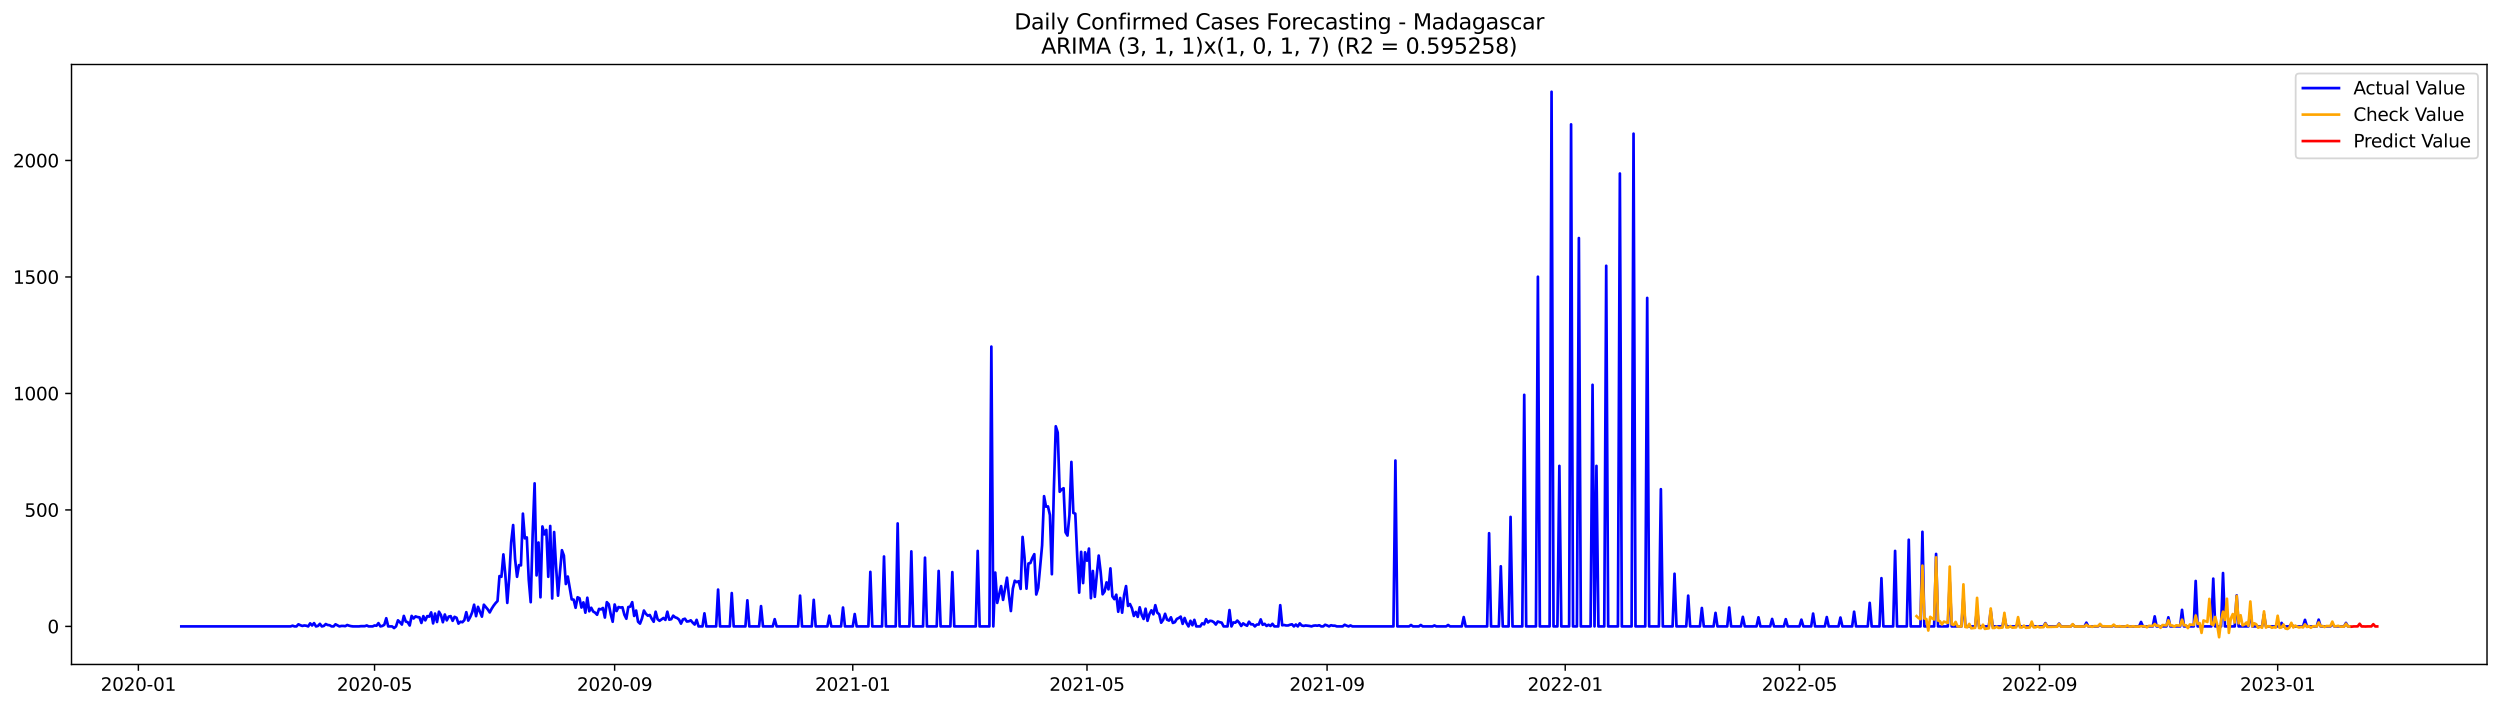 <?xml version="1.0" encoding="utf-8" standalone="no"?>
<!DOCTYPE svg PUBLIC "-//W3C//DTD SVG 1.1//EN"
  "http://www.w3.org/Graphics/SVG/1.1/DTD/svg11.dtd">
<svg xmlns:xlink="http://www.w3.org/1999/xlink" width="1386.05pt" height="392.274pt" viewBox="0 0 1386.05 392.274" xmlns="http://www.w3.org/2000/svg" version="1.1">
 <defs>
  <style type="text/css">*{stroke-linejoin: round; stroke-linecap: butt}</style>
 </defs>
 <g id="figure_1">
  <g id="patch_1">
   <path d="M 0 392.274 
L 1386.05 392.274 
L 1386.05 0 
L 0 0 
z
" style="fill: #ffffff"/>
  </g>
  <g id="axes_1">
   <g id="patch_2">
    <path d="M 39.65 368.396 
L 1378.85 368.396 
L 1378.85 35.755 
L 39.65 35.755 
z
" style="fill: #ffffff"/>
   </g>
   <g id="matplotlib.axis_1">
    <g id="xtick_1">
     <g id="line2d_1">
      <defs>
       <path id="maa9f85a91b" d="M 0 0 
L 0 3.5 
" style="stroke: #000000; stroke-width: 0.8"/>
      </defs>
      <g>
       <use xlink:href="#maa9f85a91b" x="76.715" y="368.396" style="stroke: #000000; stroke-width: 0.8"/>
      </g>
     </g>
     <g id="text_1">
      <!-- 2020-01 -->
      <g transform="translate(55.823 382.994)scale(0.1 -0.1)">
       <defs>
        <path id="DejaVuSans-32" d="M 1228 531 
L 3431 531 
L 3431 0 
L 469 0 
L 469 531 
Q 828 903 1448 1529 
Q 2069 2156 2228 2338 
Q 2531 2678 2651 2914 
Q 2772 3150 2772 3378 
Q 2772 3750 2511 3984 
Q 2250 4219 1831 4219 
Q 1534 4219 1204 4116 
Q 875 4013 500 3803 
L 500 4441 
Q 881 4594 1212 4672 
Q 1544 4750 1819 4750 
Q 2544 4750 2975 4387 
Q 3406 4025 3406 3419 
Q 3406 3131 3298 2873 
Q 3191 2616 2906 2266 
Q 2828 2175 2409 1742 
Q 1991 1309 1228 531 
z
" transform="scale(0.016)"/>
        <path id="DejaVuSans-30" d="M 2034 4250 
Q 1547 4250 1301 3770 
Q 1056 3291 1056 2328 
Q 1056 1369 1301 889 
Q 1547 409 2034 409 
Q 2525 409 2770 889 
Q 3016 1369 3016 2328 
Q 3016 3291 2770 3770 
Q 2525 4250 2034 4250 
z
M 2034 4750 
Q 2819 4750 3233 4129 
Q 3647 3509 3647 2328 
Q 3647 1150 3233 529 
Q 2819 -91 2034 -91 
Q 1250 -91 836 529 
Q 422 1150 422 2328 
Q 422 3509 836 4129 
Q 1250 4750 2034 4750 
z
" transform="scale(0.016)"/>
        <path id="DejaVuSans-2d" d="M 313 2009 
L 1997 2009 
L 1997 1497 
L 313 1497 
L 313 2009 
z
" transform="scale(0.016)"/>
        <path id="DejaVuSans-31" d="M 794 531 
L 1825 531 
L 1825 4091 
L 703 3866 
L 703 4441 
L 1819 4666 
L 2450 4666 
L 2450 531 
L 3481 531 
L 3481 0 
L 794 0 
L 794 531 
z
" transform="scale(0.016)"/>
       </defs>
       <use xlink:href="#DejaVuSans-32"/>
       <use xlink:href="#DejaVuSans-30" x="63.623"/>
       <use xlink:href="#DejaVuSans-32" x="127.246"/>
       <use xlink:href="#DejaVuSans-30" x="190.869"/>
       <use xlink:href="#DejaVuSans-2d" x="254.492"/>
       <use xlink:href="#DejaVuSans-30" x="290.576"/>
       <use xlink:href="#DejaVuSans-31" x="354.199"/>
      </g>
     </g>
    </g>
    <g id="xtick_2">
     <g id="line2d_2">
      <g>
       <use xlink:href="#maa9f85a91b" x="207.659" y="368.396" style="stroke: #000000; stroke-width: 0.8"/>
      </g>
     </g>
     <g id="text_2">
      <!-- 2020-05 -->
      <g transform="translate(186.767 382.994)scale(0.1 -0.1)">
       <defs>
        <path id="DejaVuSans-35" d="M 691 4666 
L 3169 4666 
L 3169 4134 
L 1269 4134 
L 1269 2991 
Q 1406 3038 1543 3061 
Q 1681 3084 1819 3084 
Q 2600 3084 3056 2656 
Q 3513 2228 3513 1497 
Q 3513 744 3044 326 
Q 2575 -91 1722 -91 
Q 1428 -91 1123 -41 
Q 819 9 494 109 
L 494 744 
Q 775 591 1075 516 
Q 1375 441 1709 441 
Q 2250 441 2565 725 
Q 2881 1009 2881 1497 
Q 2881 1984 2565 2268 
Q 2250 2553 1709 2553 
Q 1456 2553 1204 2497 
Q 953 2441 691 2322 
L 691 4666 
z
" transform="scale(0.016)"/>
       </defs>
       <use xlink:href="#DejaVuSans-32"/>
       <use xlink:href="#DejaVuSans-30" x="63.623"/>
       <use xlink:href="#DejaVuSans-32" x="127.246"/>
       <use xlink:href="#DejaVuSans-30" x="190.869"/>
       <use xlink:href="#DejaVuSans-2d" x="254.492"/>
       <use xlink:href="#DejaVuSans-30" x="290.576"/>
       <use xlink:href="#DejaVuSans-35" x="354.199"/>
      </g>
     </g>
    </g>
    <g id="xtick_3">
     <g id="line2d_3">
      <g>
       <use xlink:href="#maa9f85a91b" x="340.767" y="368.396" style="stroke: #000000; stroke-width: 0.8"/>
      </g>
     </g>
     <g id="text_3">
      <!-- 2020-09 -->
      <g transform="translate(319.876 382.994)scale(0.1 -0.1)">
       <defs>
        <path id="DejaVuSans-39" d="M 703 97 
L 703 672 
Q 941 559 1184 500 
Q 1428 441 1663 441 
Q 2288 441 2617 861 
Q 2947 1281 2994 2138 
Q 2813 1869 2534 1725 
Q 2256 1581 1919 1581 
Q 1219 1581 811 2004 
Q 403 2428 403 3163 
Q 403 3881 828 4315 
Q 1253 4750 1959 4750 
Q 2769 4750 3195 4129 
Q 3622 3509 3622 2328 
Q 3622 1225 3098 567 
Q 2575 -91 1691 -91 
Q 1453 -91 1209 -44 
Q 966 3 703 97 
z
M 1959 2075 
Q 2384 2075 2632 2365 
Q 2881 2656 2881 3163 
Q 2881 3666 2632 3958 
Q 2384 4250 1959 4250 
Q 1534 4250 1286 3958 
Q 1038 3666 1038 3163 
Q 1038 2656 1286 2365 
Q 1534 2075 1959 2075 
z
" transform="scale(0.016)"/>
       </defs>
       <use xlink:href="#DejaVuSans-32"/>
       <use xlink:href="#DejaVuSans-30" x="63.623"/>
       <use xlink:href="#DejaVuSans-32" x="127.246"/>
       <use xlink:href="#DejaVuSans-30" x="190.869"/>
       <use xlink:href="#DejaVuSans-2d" x="254.492"/>
       <use xlink:href="#DejaVuSans-30" x="290.576"/>
       <use xlink:href="#DejaVuSans-39" x="354.199"/>
      </g>
     </g>
    </g>
    <g id="xtick_4">
     <g id="line2d_4">
      <g>
       <use xlink:href="#maa9f85a91b" x="472.793" y="368.396" style="stroke: #000000; stroke-width: 0.8"/>
      </g>
     </g>
     <g id="text_4">
      <!-- 2021-01 -->
      <g transform="translate(451.902 382.994)scale(0.1 -0.1)">
       <use xlink:href="#DejaVuSans-32"/>
       <use xlink:href="#DejaVuSans-30" x="63.623"/>
       <use xlink:href="#DejaVuSans-32" x="127.246"/>
       <use xlink:href="#DejaVuSans-31" x="190.869"/>
       <use xlink:href="#DejaVuSans-2d" x="254.492"/>
       <use xlink:href="#DejaVuSans-30" x="290.576"/>
       <use xlink:href="#DejaVuSans-31" x="354.199"/>
      </g>
     </g>
    </g>
    <g id="xtick_5">
     <g id="line2d_5">
      <g>
       <use xlink:href="#maa9f85a91b" x="602.655" y="368.396" style="stroke: #000000; stroke-width: 0.8"/>
      </g>
     </g>
     <g id="text_5">
      <!-- 2021-05 -->
      <g transform="translate(581.764 382.994)scale(0.1 -0.1)">
       <use xlink:href="#DejaVuSans-32"/>
       <use xlink:href="#DejaVuSans-30" x="63.623"/>
       <use xlink:href="#DejaVuSans-32" x="127.246"/>
       <use xlink:href="#DejaVuSans-31" x="190.869"/>
       <use xlink:href="#DejaVuSans-2d" x="254.492"/>
       <use xlink:href="#DejaVuSans-30" x="290.576"/>
       <use xlink:href="#DejaVuSans-35" x="354.199"/>
      </g>
     </g>
    </g>
    <g id="xtick_6">
     <g id="line2d_6">
      <g>
       <use xlink:href="#maa9f85a91b" x="735.763" y="368.396" style="stroke: #000000; stroke-width: 0.8"/>
      </g>
     </g>
     <g id="text_6">
      <!-- 2021-09 -->
      <g transform="translate(714.872 382.994)scale(0.1 -0.1)">
       <use xlink:href="#DejaVuSans-32"/>
       <use xlink:href="#DejaVuSans-30" x="63.623"/>
       <use xlink:href="#DejaVuSans-32" x="127.246"/>
       <use xlink:href="#DejaVuSans-31" x="190.869"/>
       <use xlink:href="#DejaVuSans-2d" x="254.492"/>
       <use xlink:href="#DejaVuSans-30" x="290.576"/>
       <use xlink:href="#DejaVuSans-39" x="354.199"/>
      </g>
     </g>
    </g>
    <g id="xtick_7">
     <g id="line2d_7">
      <g>
       <use xlink:href="#maa9f85a91b" x="867.79" y="368.396" style="stroke: #000000; stroke-width: 0.8"/>
      </g>
     </g>
     <g id="text_7">
      <!-- 2022-01 -->
      <g transform="translate(846.898 382.994)scale(0.1 -0.1)">
       <use xlink:href="#DejaVuSans-32"/>
       <use xlink:href="#DejaVuSans-30" x="63.623"/>
       <use xlink:href="#DejaVuSans-32" x="127.246"/>
       <use xlink:href="#DejaVuSans-32" x="190.869"/>
       <use xlink:href="#DejaVuSans-2d" x="254.492"/>
       <use xlink:href="#DejaVuSans-30" x="290.576"/>
       <use xlink:href="#DejaVuSans-31" x="354.199"/>
      </g>
     </g>
    </g>
    <g id="xtick_8">
     <g id="line2d_8">
      <g>
       <use xlink:href="#maa9f85a91b" x="997.651" y="368.396" style="stroke: #000000; stroke-width: 0.8"/>
      </g>
     </g>
     <g id="text_8">
      <!-- 2022-05 -->
      <g transform="translate(976.76 382.994)scale(0.1 -0.1)">
       <use xlink:href="#DejaVuSans-32"/>
       <use xlink:href="#DejaVuSans-30" x="63.623"/>
       <use xlink:href="#DejaVuSans-32" x="127.246"/>
       <use xlink:href="#DejaVuSans-32" x="190.869"/>
       <use xlink:href="#DejaVuSans-2d" x="254.492"/>
       <use xlink:href="#DejaVuSans-30" x="290.576"/>
       <use xlink:href="#DejaVuSans-35" x="354.199"/>
      </g>
     </g>
    </g>
    <g id="xtick_9">
     <g id="line2d_9">
      <g>
       <use xlink:href="#maa9f85a91b" x="1130.76" y="368.396" style="stroke: #000000; stroke-width: 0.8"/>
      </g>
     </g>
     <g id="text_9">
      <!-- 2022-09 -->
      <g transform="translate(1109.868 382.994)scale(0.1 -0.1)">
       <use xlink:href="#DejaVuSans-32"/>
       <use xlink:href="#DejaVuSans-30" x="63.623"/>
       <use xlink:href="#DejaVuSans-32" x="127.246"/>
       <use xlink:href="#DejaVuSans-32" x="190.869"/>
       <use xlink:href="#DejaVuSans-2d" x="254.492"/>
       <use xlink:href="#DejaVuSans-30" x="290.576"/>
       <use xlink:href="#DejaVuSans-39" x="354.199"/>
      </g>
     </g>
    </g>
    <g id="xtick_10">
     <g id="line2d_10">
      <g>
       <use xlink:href="#maa9f85a91b" x="1262.786" y="368.396" style="stroke: #000000; stroke-width: 0.8"/>
      </g>
     </g>
     <g id="text_10">
      <!-- 2023-01 -->
      <g transform="translate(1241.895 382.994)scale(0.1 -0.1)">
       <defs>
        <path id="DejaVuSans-33" d="M 2597 2516 
Q 3050 2419 3304 2112 
Q 3559 1806 3559 1356 
Q 3559 666 3084 287 
Q 2609 -91 1734 -91 
Q 1441 -91 1130 -33 
Q 819 25 488 141 
L 488 750 
Q 750 597 1062 519 
Q 1375 441 1716 441 
Q 2309 441 2620 675 
Q 2931 909 2931 1356 
Q 2931 1769 2642 2001 
Q 2353 2234 1838 2234 
L 1294 2234 
L 1294 2753 
L 1863 2753 
Q 2328 2753 2575 2939 
Q 2822 3125 2822 3475 
Q 2822 3834 2567 4026 
Q 2313 4219 1838 4219 
Q 1578 4219 1281 4162 
Q 984 4106 628 3988 
L 628 4550 
Q 988 4650 1302 4700 
Q 1616 4750 1894 4750 
Q 2613 4750 3031 4423 
Q 3450 4097 3450 3541 
Q 3450 3153 3228 2886 
Q 3006 2619 2597 2516 
z
" transform="scale(0.016)"/>
       </defs>
       <use xlink:href="#DejaVuSans-32"/>
       <use xlink:href="#DejaVuSans-30" x="63.623"/>
       <use xlink:href="#DejaVuSans-32" x="127.246"/>
       <use xlink:href="#DejaVuSans-33" x="190.869"/>
       <use xlink:href="#DejaVuSans-2d" x="254.492"/>
       <use xlink:href="#DejaVuSans-30" x="290.576"/>
       <use xlink:href="#DejaVuSans-31" x="354.199"/>
      </g>
     </g>
    </g>
   </g>
   <g id="matplotlib.axis_2">
    <g id="ytick_1">
     <g id="line2d_11">
      <defs>
       <path id="m3b230feb0d" d="M 0 0 
L -3.5 0 
" style="stroke: #000000; stroke-width: 0.8"/>
      </defs>
      <g>
       <use xlink:href="#m3b230feb0d" x="39.65" y="347.29" style="stroke: #000000; stroke-width: 0.8"/>
      </g>
     </g>
     <g id="text_11">
      <!-- 0 -->
      <g transform="translate(26.288 351.09)scale(0.1 -0.1)">
       <use xlink:href="#DejaVuSans-30"/>
      </g>
     </g>
    </g>
    <g id="ytick_2">
     <g id="line2d_12">
      <g>
       <use xlink:href="#m3b230feb0d" x="39.65" y="282.712" style="stroke: #000000; stroke-width: 0.8"/>
      </g>
     </g>
     <g id="text_12">
      <!-- 500 -->
      <g transform="translate(13.562 286.511)scale(0.1 -0.1)">
       <use xlink:href="#DejaVuSans-35"/>
       <use xlink:href="#DejaVuSans-30" x="63.623"/>
       <use xlink:href="#DejaVuSans-30" x="127.246"/>
      </g>
     </g>
    </g>
    <g id="ytick_3">
     <g id="line2d_13">
      <g>
       <use xlink:href="#m3b230feb0d" x="39.65" y="218.134" style="stroke: #000000; stroke-width: 0.8"/>
      </g>
     </g>
     <g id="text_13">
      <!-- 1000 -->
      <g transform="translate(7.2 221.933)scale(0.1 -0.1)">
       <use xlink:href="#DejaVuSans-31"/>
       <use xlink:href="#DejaVuSans-30" x="63.623"/>
       <use xlink:href="#DejaVuSans-30" x="127.246"/>
       <use xlink:href="#DejaVuSans-30" x="190.869"/>
      </g>
     </g>
    </g>
    <g id="ytick_4">
     <g id="line2d_14">
      <g>
       <use xlink:href="#m3b230feb0d" x="39.65" y="153.555" style="stroke: #000000; stroke-width: 0.8"/>
      </g>
     </g>
     <g id="text_14">
      <!-- 1500 -->
      <g transform="translate(7.2 157.354)scale(0.1 -0.1)">
       <use xlink:href="#DejaVuSans-31"/>
       <use xlink:href="#DejaVuSans-35" x="63.623"/>
       <use xlink:href="#DejaVuSans-30" x="127.246"/>
       <use xlink:href="#DejaVuSans-30" x="190.869"/>
      </g>
     </g>
    </g>
    <g id="ytick_5">
     <g id="line2d_15">
      <g>
       <use xlink:href="#m3b230feb0d" x="39.65" y="88.977" style="stroke: #000000; stroke-width: 0.8"/>
      </g>
     </g>
     <g id="text_15">
      <!-- 2000 -->
      <g transform="translate(7.2 92.776)scale(0.1 -0.1)">
       <use xlink:href="#DejaVuSans-32"/>
       <use xlink:href="#DejaVuSans-30" x="63.623"/>
       <use xlink:href="#DejaVuSans-30" x="127.246"/>
       <use xlink:href="#DejaVuSans-30" x="190.869"/>
      </g>
     </g>
    </g>
   </g>
   <g id="line2d_16">
    <path d="M 100.523 347.29 
L 161.125 347.29 
L 162.207 346.903 
L 163.289 347.29 
L 164.371 347.29 
L 165.454 346.128 
L 166.536 346.645 
L 167.618 347.032 
L 168.7 346.774 
L 169.782 346.903 
L 170.865 347.29 
L 171.947 345.611 
L 173.029 346.774 
L 174.111 345.482 
L 175.193 347.29 
L 176.275 347.032 
L 177.358 345.87 
L 178.44 347.29 
L 179.522 347.032 
L 180.604 345.999 
L 181.686 346.515 
L 182.769 346.645 
L 183.851 347.29 
L 184.933 347.29 
L 186.015 346.128 
L 188.179 347.29 
L 189.262 347.032 
L 190.344 347.032 
L 191.426 347.161 
L 192.508 346.515 
L 193.59 346.903 
L 194.673 347.161 
L 195.755 347.29 
L 199.001 347.29 
L 200.083 347.161 
L 202.248 347.161 
L 203.33 346.774 
L 204.412 347.29 
L 206.577 347.29 
L 207.659 346.774 
L 208.741 346.903 
L 209.823 345.482 
L 210.905 347.29 
L 211.987 347.032 
L 213.07 346.386 
L 214.152 342.77 
L 215.234 347.29 
L 217.398 347.29 
L 218.481 348.195 
L 219.563 347.29 
L 220.645 343.932 
L 221.727 344.966 
L 222.809 346.257 
L 223.891 341.478 
L 224.974 344.578 
L 226.056 344.966 
L 227.138 346.774 
L 228.22 341.478 
L 229.302 342.899 
L 230.385 341.737 
L 231.467 342.124 
L 232.549 342.253 
L 233.631 345.353 
L 234.713 341.608 
L 235.795 343.932 
L 236.878 341.608 
L 237.96 341.866 
L 239.042 339.541 
L 240.124 345.611 
L 241.206 340.187 
L 242.289 344.836 
L 243.371 339.154 
L 244.453 340.962 
L 245.535 344.966 
L 246.617 340.703 
L 247.699 343.932 
L 248.782 341.866 
L 249.864 341.608 
L 250.946 344.191 
L 252.028 341.995 
L 253.11 342.512 
L 254.193 345.741 
L 255.275 344.707 
L 256.357 344.966 
L 257.439 343.803 
L 258.521 339.412 
L 259.603 344.062 
L 260.686 342.124 
L 261.768 339.541 
L 262.85 335.279 
L 263.932 341.608 
L 265.014 336.441 
L 267.179 341.866 
L 268.261 335.279 
L 270.425 337.862 
L 271.507 339.541 
L 272.59 337.475 
L 273.672 335.795 
L 274.754 334.375 
L 275.836 333.212 
L 276.918 319.393 
L 278.001 319.78 
L 279.083 307.381 
L 280.165 318.618 
L 281.247 334.246 
L 282.329 320.297 
L 283.411 300.665 
L 284.494 291.107 
L 285.576 309.964 
L 286.658 319.78 
L 287.74 313.322 
L 288.822 313.451 
L 289.905 284.779 
L 290.987 298.469 
L 292.069 297.953 
L 293.151 321.459 
L 294.233 333.858 
L 295.315 296.273 
L 296.398 267.988 
L 297.48 319.005 
L 298.562 300.794 
L 299.644 331.146 
L 300.726 291.882 
L 301.809 296.273 
L 302.891 293.82 
L 303.973 319.78 
L 305.055 291.624 
L 306.137 331.792 
L 307.219 294.982 
L 308.302 314.355 
L 309.384 330.242 
L 310.466 316.939 
L 311.548 305.056 
L 312.63 308.027 
L 313.713 323.784 
L 314.795 319.651 
L 316.959 332.308 
L 318.041 332.437 
L 319.123 336.958 
L 320.206 331.146 
L 321.288 331.662 
L 322.37 336.829 
L 323.452 333.987 
L 324.534 339.67 
L 325.617 331.404 
L 326.699 338.895 
L 327.781 336.958 
L 328.863 339.024 
L 329.945 339.67 
L 331.027 340.833 
L 332.11 337.604 
L 333.192 337.862 
L 334.274 337.087 
L 335.356 342.382 
L 336.438 333.858 
L 337.521 335.021 
L 338.603 340.574 
L 339.685 344.707 
L 340.767 335.15 
L 341.849 338.766 
L 342.931 336.57 
L 344.014 336.829 
L 345.096 336.7 
L 346.178 340.833 
L 347.26 343.028 
L 348.342 336.57 
L 349.425 336.312 
L 350.507 333.858 
L 351.589 341.478 
L 352.671 338.508 
L 353.753 344.707 
L 354.835 345.741 
L 355.918 342.899 
L 357 338.508 
L 358.082 340.316 
L 359.164 341.349 
L 360.246 340.962 
L 361.329 343.028 
L 362.411 344.707 
L 363.493 339.154 
L 364.575 343.287 
L 365.657 344.191 
L 367.822 342.641 
L 368.904 343.674 
L 369.986 339.154 
L 371.068 343.545 
L 372.15 343.287 
L 373.233 341.349 
L 374.315 342.253 
L 375.397 342.641 
L 376.479 343.545 
L 377.561 345.741 
L 378.643 343.416 
L 379.726 343.028 
L 380.808 344.578 
L 381.89 344.449 
L 382.972 343.932 
L 384.054 345.224 
L 385.137 346.257 
L 386.219 343.674 
L 387.301 347.29 
L 389.465 347.29 
L 390.547 340.058 
L 391.63 347.29 
L 397.041 347.29 
L 398.123 326.884 
L 399.205 347.29 
L 404.616 347.29 
L 405.698 328.821 
L 406.78 347.29 
L 413.273 347.29 
L 414.355 332.825 
L 415.438 347.29 
L 420.849 347.29 
L 421.931 336.054 
L 423.013 347.29 
L 428.424 347.29 
L 429.506 343.287 
L 430.588 347.29 
L 442.492 347.29 
L 443.574 330.242 
L 444.657 347.29 
L 450.067 347.29 
L 451.15 332.567 
L 452.232 347.29 
L 458.725 347.29 
L 459.807 341.349 
L 460.889 347.29 
L 466.3 347.29 
L 467.382 336.829 
L 468.465 347.29 
L 472.793 347.29 
L 473.875 340.445 
L 474.958 347.29 
L 481.451 347.29 
L 482.533 317.068 
L 483.615 347.29 
L 489.026 347.29 
L 490.108 308.543 
L 491.19 347.29 
L 496.601 347.29 
L 497.683 290.203 
L 498.766 347.29 
L 504.177 347.29 
L 505.259 305.702 
L 506.341 347.29 
L 511.752 347.29 
L 512.834 309.189 
L 513.916 347.29 
L 519.327 347.29 
L 520.409 316.551 
L 521.491 347.29 
L 526.902 347.29 
L 527.985 317.197 
L 529.067 347.29 
L 540.971 347.29 
L 542.053 305.444 
L 543.135 347.29 
L 548.546 347.29 
L 549.628 192.173 
L 550.71 347.29 
L 551.793 317.455 
L 552.875 334.246 
L 555.039 324.946 
L 556.121 332.567 
L 558.286 320.297 
L 559.368 330.242 
L 560.45 338.766 
L 561.532 326.367 
L 562.614 321.976 
L 563.697 322.751 
L 564.779 322.234 
L 565.861 326.496 
L 566.943 297.694 
L 568.025 309.189 
L 569.107 326.367 
L 570.19 312.418 
L 571.272 312.16 
L 572.354 309.318 
L 573.436 307.252 
L 574.518 329.596 
L 575.601 325.98 
L 577.765 302.344 
L 578.847 275.092 
L 579.929 280.904 
L 581.011 280.775 
L 582.094 285.553 
L 583.176 318.359 
L 584.258 271.992 
L 585.34 236.345 
L 586.422 239.832 
L 587.505 272.638 
L 588.587 271.346 
L 589.669 270.7 
L 590.751 295.111 
L 591.833 296.919 
L 592.915 285.683 
L 593.998 256.106 
L 595.08 284.391 
L 596.162 284.779 
L 597.244 308.673 
L 598.326 328.563 
L 599.409 305.96 
L 600.491 323.267 
L 601.573 306.219 
L 602.655 310.868 
L 603.737 304.152 
L 604.819 331.662 
L 605.902 316.551 
L 606.984 330.888 
L 608.066 318.747 
L 609.148 308.027 
L 610.23 317.197 
L 611.313 329.467 
L 612.395 327.917 
L 613.477 322.88 
L 614.559 326.754 
L 615.641 315.13 
L 616.723 330.629 
L 617.806 332.179 
L 618.888 329.725 
L 619.97 339.154 
L 621.052 331.533 
L 622.134 339.67 
L 623.217 329.983 
L 624.299 324.946 
L 625.381 335.925 
L 626.463 334.891 
L 627.545 337.216 
L 628.627 341.478 
L 629.71 339.283 
L 630.792 341.995 
L 631.874 336.7 
L 632.956 340.833 
L 634.038 343.157 
L 635.121 337.475 
L 636.203 344.191 
L 637.285 340.445 
L 638.367 338.379 
L 639.449 340.574 
L 640.531 335.537 
L 641.614 339.67 
L 642.696 340.574 
L 643.778 345.224 
L 644.86 343.674 
L 645.942 340.316 
L 647.025 343.545 
L 648.107 344.062 
L 649.189 342.253 
L 650.271 345.353 
L 651.353 344.966 
L 652.435 343.157 
L 653.518 342.641 
L 654.6 341.866 
L 655.682 345.87 
L 656.764 342.641 
L 657.846 345.482 
L 658.929 347.29 
L 660.011 344.191 
L 661.093 346.645 
L 662.175 343.674 
L 663.257 347.29 
L 665.422 347.29 
L 666.504 345.611 
L 667.586 346.128 
L 668.668 343.287 
L 669.75 345.095 
L 670.833 344.191 
L 671.915 344.32 
L 672.997 344.966 
L 674.079 346.257 
L 675.161 344.578 
L 676.243 344.966 
L 677.326 345.224 
L 678.408 347.29 
L 680.572 347.29 
L 681.654 338.249 
L 682.737 347.29 
L 683.819 345.095 
L 684.901 345.224 
L 685.983 344.062 
L 687.065 345.224 
L 688.147 347.032 
L 689.23 345.611 
L 690.312 346.386 
L 691.394 346.903 
L 692.476 344.707 
L 693.558 346.128 
L 694.641 346.128 
L 695.723 347.29 
L 696.805 346.257 
L 697.887 346.257 
L 698.969 343.416 
L 700.051 346.386 
L 701.134 345.87 
L 702.216 347.032 
L 703.298 346.386 
L 704.38 347.032 
L 705.462 345.87 
L 706.545 347.29 
L 708.709 347.29 
L 709.791 335.537 
L 710.873 346.645 
L 711.955 346.515 
L 713.038 346.774 
L 714.12 346.774 
L 715.202 346.386 
L 716.284 346.128 
L 717.366 347.29 
L 718.449 346.257 
L 719.531 347.29 
L 720.613 345.611 
L 721.695 346.774 
L 722.777 347.032 
L 723.859 346.774 
L 726.024 347.032 
L 727.106 347.29 
L 728.188 346.903 
L 729.27 346.774 
L 730.353 346.903 
L 731.435 346.645 
L 732.517 347.29 
L 733.599 347.29 
L 734.681 346.386 
L 735.763 346.774 
L 736.846 347.29 
L 737.928 346.645 
L 739.01 346.903 
L 740.092 346.903 
L 741.174 347.29 
L 744.421 347.29 
L 745.503 346.386 
L 746.585 346.903 
L 747.667 347.29 
L 748.75 346.774 
L 749.832 347.29 
L 772.558 347.29 
L 773.64 255.331 
L 774.722 347.29 
L 781.215 347.29 
L 782.297 346.515 
L 783.379 347.29 
L 786.626 347.29 
L 787.708 346.515 
L 788.79 347.29 
L 794.201 347.29 
L 795.283 346.774 
L 796.366 347.29 
L 801.777 347.29 
L 802.859 346.515 
L 803.941 347.29 
L 810.434 347.29 
L 811.516 342.124 
L 812.598 347.29 
L 824.502 347.29 
L 825.585 295.628 
L 826.667 347.29 
L 830.995 347.29 
L 832.078 313.968 
L 833.16 347.29 
L 836.406 347.29 
L 837.489 286.587 
L 838.571 347.29 
L 843.982 347.29 
L 845.064 218.909 
L 846.146 347.29 
L 851.557 347.29 
L 852.639 153.426 
L 853.721 347.29 
L 859.132 347.29 
L 860.214 50.876 
L 861.297 347.29 
L 863.461 347.29 
L 864.543 258.301 
L 865.625 347.29 
L 869.954 347.29 
L 871.036 68.957 
L 872.118 347.29 
L 874.283 347.29 
L 875.365 131.986 
L 876.447 347.29 
L 881.858 347.29 
L 882.94 213.355 
L 884.022 347.29 
L 885.105 258.301 
L 886.187 347.29 
L 889.433 347.29 
L 890.515 147.356 
L 891.598 347.29 
L 897.009 347.29 
L 898.091 96.21 
L 899.173 347.29 
L 904.584 347.29 
L 905.666 74.124 
L 906.748 347.29 
L 912.159 347.29 
L 913.241 165.179 
L 914.323 347.29 
L 919.734 347.29 
L 920.817 271.217 
L 921.899 347.29 
L 927.31 347.29 
L 928.392 318.101 
L 929.474 347.29 
L 934.885 347.29 
L 935.967 330.242 
L 937.049 347.29 
L 942.46 347.29 
L 943.542 337.087 
L 944.625 347.29 
L 950.035 347.29 
L 951.118 339.799 
L 952.2 347.29 
L 957.611 347.29 
L 958.693 336.829 
L 959.775 347.29 
L 965.186 347.29 
L 966.268 341.995 
L 967.35 347.29 
L 973.843 347.29 
L 974.926 342.253 
L 976.008 347.29 
L 981.419 347.29 
L 982.501 343.157 
L 983.583 347.29 
L 988.994 347.29 
L 990.076 343.287 
L 991.158 347.29 
L 997.651 347.29 
L 998.734 343.545 
L 999.816 347.29 
L 1004.145 347.29 
L 1005.227 340.187 
L 1006.309 347.29 
L 1011.72 347.29 
L 1012.802 342.124 
L 1013.884 347.29 
L 1019.295 347.29 
L 1020.377 342.382 
L 1021.459 347.29 
L 1026.87 347.29 
L 1027.953 339.154 
L 1029.035 347.29 
L 1035.528 347.29 
L 1036.61 334.246 
L 1037.692 347.29 
L 1042.021 347.29 
L 1043.103 320.555 
L 1044.185 347.29 
L 1049.596 347.29 
L 1050.678 305.444 
L 1051.761 347.29 
L 1057.171 347.29 
L 1058.254 299.244 
L 1059.336 347.29 
L 1064.747 347.29 
L 1065.829 294.853 
L 1066.911 347.29 
L 1072.322 347.29 
L 1073.404 307.123 
L 1074.486 347.29 
L 1079.897 347.29 
L 1080.979 322.621 
L 1082.062 347.29 
L 1087.473 347.29 
L 1088.555 330.888 
L 1089.637 347.29 
L 1095.048 347.29 
L 1096.13 337.604 
L 1097.212 347.29 
L 1102.623 347.29 
L 1103.705 338.766 
L 1104.787 347.29 
L 1110.198 347.29 
L 1111.281 341.866 
L 1112.363 347.29 
L 1117.774 347.29 
L 1118.856 345.224 
L 1119.938 347.29 
L 1125.349 347.29 
L 1126.431 345.87 
L 1127.513 347.29 
L 1132.924 347.29 
L 1134.006 345.482 
L 1135.089 347.29 
L 1140.499 347.29 
L 1141.582 345.741 
L 1142.664 347.29 
L 1148.075 347.29 
L 1149.157 346.257 
L 1150.239 347.29 
L 1155.65 347.29 
L 1156.732 345.224 
L 1157.814 347.29 
L 1163.225 347.29 
L 1164.307 346.257 
L 1165.39 347.29 
L 1170.801 347.29 
L 1171.883 346.903 
L 1172.965 347.29 
L 1185.951 347.29 
L 1187.033 344.836 
L 1188.115 347.29 
L 1193.526 347.29 
L 1194.609 341.737 
L 1195.691 347.29 
L 1201.102 347.29 
L 1202.184 342.253 
L 1203.266 347.29 
L 1208.677 347.29 
L 1209.759 338.12 
L 1210.841 347.29 
L 1216.252 347.29 
L 1217.334 322.105 
L 1218.417 347.29 
L 1225.992 347.29 
L 1227.074 320.813 
L 1228.156 347.29 
L 1231.403 347.29 
L 1232.485 317.714 
L 1233.567 347.29 
L 1238.978 347.29 
L 1240.06 330.113 
L 1241.142 347.29 
L 1246.553 347.29 
L 1247.635 339.154 
L 1248.718 347.29 
L 1254.129 347.29 
L 1255.211 340.703 
L 1256.293 347.29 
L 1263.868 347.29 
L 1264.95 345.353 
L 1266.033 347.29 
L 1269.279 347.29 
L 1270.361 345.999 
L 1271.443 347.29 
L 1276.854 347.29 
L 1277.937 343.674 
L 1279.019 347.29 
L 1284.43 347.29 
L 1285.512 343.545 
L 1286.594 347.29 
L 1292.005 347.29 
L 1293.087 345.999 
L 1294.169 347.29 
L 1299.58 347.29 
L 1300.662 345.353 
L 1301.745 347.29 
L 1302.827 347.29 
L 1302.827 347.29 
" clip-path="url(#pb0f9f7f955)" style="fill: none; stroke: #0000ff; stroke-width: 1.5; stroke-linecap: square"/>
   </g>
   <g id="line2d_17">
    <path d="M 1062.582 341.602 
L 1063.665 342.659 
L 1064.747 343.28 
L 1065.829 313.605 
L 1066.911 342.924 
L 1067.993 343.219 
L 1069.075 349.564 
L 1070.158 342.012 
L 1071.24 342.838 
L 1072.322 343.435 
L 1073.404 309.024 
L 1074.486 344.02 
L 1075.569 344.445 
L 1076.651 346.195 
L 1077.733 344.618 
L 1079.897 345.328 
L 1080.979 314.122 
L 1082.062 346.066 
L 1083.144 346.474 
L 1084.226 344.814 
L 1085.308 347.32 
L 1087.473 347.329 
L 1088.555 323.99 
L 1089.637 347.606 
L 1090.719 347.779 
L 1091.801 345.909 
L 1092.883 348.319 
L 1095.048 348.068 
L 1096.13 331.485 
L 1097.212 348.168 
L 1098.294 348.249 
L 1099.377 346.352 
L 1100.459 348.661 
L 1102.623 348.321 
L 1103.705 337.371 
L 1104.787 348.161 
L 1105.87 348.112 
L 1106.952 347.406 
L 1108.034 348.126 
L 1110.198 347.918 
L 1111.281 339.796 
L 1112.363 347.876 
L 1113.445 347.872 
L 1114.527 347.113 
L 1115.609 347.978 
L 1117.774 347.806 
L 1118.856 342.159 
L 1119.938 347.834 
L 1121.02 347.86 
L 1122.102 346.869 
L 1123.185 348.055 
L 1125.349 347.864 
L 1126.431 344.656 
L 1127.513 347.797 
L 1128.595 347.777 
L 1129.678 347.266 
L 1130.76 347.82 
L 1132.924 347.687 
L 1134.006 345.763 
L 1135.089 347.591 
L 1140.499 347.442 
L 1141.582 345.886 
L 1142.664 347.403 
L 1148.075 347.344 
L 1149.157 346.047 
L 1150.239 347.342 
L 1155.65 347.338 
L 1156.732 346.366 
L 1157.814 347.277 
L 1158.897 347.248 
L 1159.979 347.54 
L 1161.061 347.153 
L 1163.225 347.187 
L 1164.307 345.914 
L 1165.39 347.224 
L 1170.801 347.281 
L 1171.883 346.317 
L 1172.965 347.309 
L 1174.047 347.323 
L 1175.129 347.168 
L 1176.211 347.37 
L 1178.376 347.35 
L 1179.458 346.787 
L 1180.54 347.36 
L 1181.622 347.366 
L 1182.705 347.212 
L 1183.787 347.401 
L 1185.951 347.373 
L 1187.033 347.14 
L 1188.115 347.252 
L 1189.198 347.195 
L 1190.28 347.789 
L 1191.362 347.004 
L 1193.526 347.076 
L 1194.609 345.947 
L 1195.691 346.932 
L 1196.773 346.857 
L 1197.855 348.06 
L 1198.937 346.542 
L 1201.102 346.73 
L 1202.184 343.922 
L 1203.266 346.774 
L 1204.348 346.782 
L 1205.43 347.412 
L 1206.513 346.702 
L 1208.677 346.849 
L 1209.759 343.561 
L 1210.841 346.699 
L 1211.923 346.615 
L 1213.006 348.222 
L 1214.088 346.223 
L 1216.252 346.491 
L 1217.334 341.264 
L 1218.417 345.802 
L 1219.499 345.445 
L 1220.581 350.863 
L 1221.663 343.995 
L 1223.827 344.82 
L 1224.91 332.046 
L 1225.992 346.026 
L 1227.074 346.563 
L 1228.156 342.061 
L 1229.238 346.238 
L 1230.321 353.276 
L 1231.403 343.951 
L 1232.485 339.158 
L 1233.567 343.697 
L 1234.649 331.963 
L 1235.731 350.861 
L 1236.814 342.874 
L 1237.896 340.462 
L 1238.978 345.091 
L 1240.06 330.404 
L 1241.142 345.543 
L 1242.225 341.102 
L 1243.307 346.706 
L 1244.389 346.207 
L 1245.471 345.151 
L 1246.553 346.923 
L 1247.635 333.496 
L 1248.718 347.254 
L 1249.8 345.563 
L 1250.882 346.085 
L 1251.964 348.017 
L 1253.046 347.438 
L 1254.129 348.012 
L 1255.211 338.981 
L 1256.293 347.937 
L 1257.375 347.178 
L 1258.457 347.254 
L 1259.539 348.035 
L 1260.622 347.743 
L 1261.704 347.919 
L 1262.786 341.392 
L 1263.868 348.051 
L 1264.95 347.834 
L 1266.033 346.265 
L 1267.115 348.43 
L 1268.197 348.705 
L 1269.279 347.987 
L 1270.361 345.316 
L 1271.443 347.87 
L 1272.526 346.866 
L 1273.608 347.464 
L 1274.69 347.882 
L 1275.772 347.552 
L 1276.854 347.826 
L 1277.937 346.161 
L 1279.019 347.601 
L 1280.101 347.118 
L 1281.183 348.019 
L 1282.265 347.281 
L 1283.347 347.182 
L 1284.43 347.32 
L 1285.512 345.103 
L 1286.594 347.244 
L 1287.676 347.053 
L 1288.758 347.625 
L 1289.841 347.091 
L 1292.005 347.156 
L 1293.087 344.657 
L 1294.169 347.244 
L 1295.251 347.223 
L 1296.334 346.969 
L 1297.416 347.408 
L 1299.58 347.385 
L 1300.662 345.803 
L 1301.745 347.345 
L 1302.827 347.302 
L 1302.827 347.302 
" clip-path="url(#pb0f9f7f955)" style="fill: none; stroke: #ffa500; stroke-width: 1.5; stroke-linecap: square"/>
   </g>
   <g id="line2d_18">
    <path d="M 1303.909 347.419 
L 1304.991 347.29 
L 1306.073 347.287 
L 1307.155 347.262 
L 1308.238 345.834 
L 1309.32 347.304 
L 1310.402 347.3 
L 1311.484 347.351 
L 1312.566 347.296 
L 1313.649 347.294 
L 1314.731 347.288 
L 1315.813 346.077 
L 1316.895 347.306 
L 1317.977 347.298 
" clip-path="url(#pb0f9f7f955)" style="fill: none; stroke: #ff0000; stroke-width: 1.5; stroke-linecap: square"/>
   </g>
   <g id="patch_3">
    <path d="M 39.65 368.396 
L 39.65 35.755 
" style="fill: none; stroke: #000000; stroke-width: 0.8; stroke-linejoin: miter; stroke-linecap: square"/>
   </g>
   <g id="patch_4">
    <path d="M 1378.85 368.396 
L 1378.85 35.755 
" style="fill: none; stroke: #000000; stroke-width: 0.8; stroke-linejoin: miter; stroke-linecap: square"/>
   </g>
   <g id="patch_5">
    <path d="M 39.65 368.396 
L 1378.85 368.396 
" style="fill: none; stroke: #000000; stroke-width: 0.8; stroke-linejoin: miter; stroke-linecap: square"/>
   </g>
   <g id="patch_6">
    <path d="M 39.65 35.755 
L 1378.85 35.755 
" style="fill: none; stroke: #000000; stroke-width: 0.8; stroke-linejoin: miter; stroke-linecap: square"/>
   </g>
   <g id="text_16">
    <!-- Daily Confirmed Cases Forecasting - Madagascar -->
    <g transform="translate(562.356 16.318)scale(0.12 -0.12)">
     <defs>
      <path id="DejaVuSans-44" d="M 1259 4147 
L 1259 519 
L 2022 519 
Q 2988 519 3436 956 
Q 3884 1394 3884 2338 
Q 3884 3275 3436 3711 
Q 2988 4147 2022 4147 
L 1259 4147 
z
M 628 4666 
L 1925 4666 
Q 3281 4666 3915 4102 
Q 4550 3538 4550 2338 
Q 4550 1131 3912 565 
Q 3275 0 1925 0 
L 628 0 
L 628 4666 
z
" transform="scale(0.016)"/>
      <path id="DejaVuSans-61" d="M 2194 1759 
Q 1497 1759 1228 1600 
Q 959 1441 959 1056 
Q 959 750 1161 570 
Q 1363 391 1709 391 
Q 2188 391 2477 730 
Q 2766 1069 2766 1631 
L 2766 1759 
L 2194 1759 
z
M 3341 1997 
L 3341 0 
L 2766 0 
L 2766 531 
Q 2569 213 2275 61 
Q 1981 -91 1556 -91 
Q 1019 -91 701 211 
Q 384 513 384 1019 
Q 384 1609 779 1909 
Q 1175 2209 1959 2209 
L 2766 2209 
L 2766 2266 
Q 2766 2663 2505 2880 
Q 2244 3097 1772 3097 
Q 1472 3097 1187 3025 
Q 903 2953 641 2809 
L 641 3341 
Q 956 3463 1253 3523 
Q 1550 3584 1831 3584 
Q 2591 3584 2966 3190 
Q 3341 2797 3341 1997 
z
" transform="scale(0.016)"/>
      <path id="DejaVuSans-69" d="M 603 3500 
L 1178 3500 
L 1178 0 
L 603 0 
L 603 3500 
z
M 603 4863 
L 1178 4863 
L 1178 4134 
L 603 4134 
L 603 4863 
z
" transform="scale(0.016)"/>
      <path id="DejaVuSans-6c" d="M 603 4863 
L 1178 4863 
L 1178 0 
L 603 0 
L 603 4863 
z
" transform="scale(0.016)"/>
      <path id="DejaVuSans-79" d="M 2059 -325 
Q 1816 -950 1584 -1140 
Q 1353 -1331 966 -1331 
L 506 -1331 
L 506 -850 
L 844 -850 
Q 1081 -850 1212 -737 
Q 1344 -625 1503 -206 
L 1606 56 
L 191 3500 
L 800 3500 
L 1894 763 
L 2988 3500 
L 3597 3500 
L 2059 -325 
z
" transform="scale(0.016)"/>
      <path id="DejaVuSans-20" transform="scale(0.016)"/>
      <path id="DejaVuSans-43" d="M 4122 4306 
L 4122 3641 
Q 3803 3938 3442 4084 
Q 3081 4231 2675 4231 
Q 1875 4231 1450 3742 
Q 1025 3253 1025 2328 
Q 1025 1406 1450 917 
Q 1875 428 2675 428 
Q 3081 428 3442 575 
Q 3803 722 4122 1019 
L 4122 359 
Q 3791 134 3420 21 
Q 3050 -91 2638 -91 
Q 1578 -91 968 557 
Q 359 1206 359 2328 
Q 359 3453 968 4101 
Q 1578 4750 2638 4750 
Q 3056 4750 3426 4639 
Q 3797 4528 4122 4306 
z
" transform="scale(0.016)"/>
      <path id="DejaVuSans-6f" d="M 1959 3097 
Q 1497 3097 1228 2736 
Q 959 2375 959 1747 
Q 959 1119 1226 758 
Q 1494 397 1959 397 
Q 2419 397 2687 759 
Q 2956 1122 2956 1747 
Q 2956 2369 2687 2733 
Q 2419 3097 1959 3097 
z
M 1959 3584 
Q 2709 3584 3137 3096 
Q 3566 2609 3566 1747 
Q 3566 888 3137 398 
Q 2709 -91 1959 -91 
Q 1206 -91 779 398 
Q 353 888 353 1747 
Q 353 2609 779 3096 
Q 1206 3584 1959 3584 
z
" transform="scale(0.016)"/>
      <path id="DejaVuSans-6e" d="M 3513 2113 
L 3513 0 
L 2938 0 
L 2938 2094 
Q 2938 2591 2744 2837 
Q 2550 3084 2163 3084 
Q 1697 3084 1428 2787 
Q 1159 2491 1159 1978 
L 1159 0 
L 581 0 
L 581 3500 
L 1159 3500 
L 1159 2956 
Q 1366 3272 1645 3428 
Q 1925 3584 2291 3584 
Q 2894 3584 3203 3211 
Q 3513 2838 3513 2113 
z
" transform="scale(0.016)"/>
      <path id="DejaVuSans-66" d="M 2375 4863 
L 2375 4384 
L 1825 4384 
Q 1516 4384 1395 4259 
Q 1275 4134 1275 3809 
L 1275 3500 
L 2222 3500 
L 2222 3053 
L 1275 3053 
L 1275 0 
L 697 0 
L 697 3053 
L 147 3053 
L 147 3500 
L 697 3500 
L 697 3744 
Q 697 4328 969 4595 
Q 1241 4863 1831 4863 
L 2375 4863 
z
" transform="scale(0.016)"/>
      <path id="DejaVuSans-72" d="M 2631 2963 
Q 2534 3019 2420 3045 
Q 2306 3072 2169 3072 
Q 1681 3072 1420 2755 
Q 1159 2438 1159 1844 
L 1159 0 
L 581 0 
L 581 3500 
L 1159 3500 
L 1159 2956 
Q 1341 3275 1631 3429 
Q 1922 3584 2338 3584 
Q 2397 3584 2469 3576 
Q 2541 3569 2628 3553 
L 2631 2963 
z
" transform="scale(0.016)"/>
      <path id="DejaVuSans-6d" d="M 3328 2828 
Q 3544 3216 3844 3400 
Q 4144 3584 4550 3584 
Q 5097 3584 5394 3201 
Q 5691 2819 5691 2113 
L 5691 0 
L 5113 0 
L 5113 2094 
Q 5113 2597 4934 2840 
Q 4756 3084 4391 3084 
Q 3944 3084 3684 2787 
Q 3425 2491 3425 1978 
L 3425 0 
L 2847 0 
L 2847 2094 
Q 2847 2600 2669 2842 
Q 2491 3084 2119 3084 
Q 1678 3084 1418 2786 
Q 1159 2488 1159 1978 
L 1159 0 
L 581 0 
L 581 3500 
L 1159 3500 
L 1159 2956 
Q 1356 3278 1631 3431 
Q 1906 3584 2284 3584 
Q 2666 3584 2933 3390 
Q 3200 3197 3328 2828 
z
" transform="scale(0.016)"/>
      <path id="DejaVuSans-65" d="M 3597 1894 
L 3597 1613 
L 953 1613 
Q 991 1019 1311 708 
Q 1631 397 2203 397 
Q 2534 397 2845 478 
Q 3156 559 3463 722 
L 3463 178 
Q 3153 47 2828 -22 
Q 2503 -91 2169 -91 
Q 1331 -91 842 396 
Q 353 884 353 1716 
Q 353 2575 817 3079 
Q 1281 3584 2069 3584 
Q 2775 3584 3186 3129 
Q 3597 2675 3597 1894 
z
M 3022 2063 
Q 3016 2534 2758 2815 
Q 2500 3097 2075 3097 
Q 1594 3097 1305 2825 
Q 1016 2553 972 2059 
L 3022 2063 
z
" transform="scale(0.016)"/>
      <path id="DejaVuSans-64" d="M 2906 2969 
L 2906 4863 
L 3481 4863 
L 3481 0 
L 2906 0 
L 2906 525 
Q 2725 213 2448 61 
Q 2172 -91 1784 -91 
Q 1150 -91 751 415 
Q 353 922 353 1747 
Q 353 2572 751 3078 
Q 1150 3584 1784 3584 
Q 2172 3584 2448 3432 
Q 2725 3281 2906 2969 
z
M 947 1747 
Q 947 1113 1208 752 
Q 1469 391 1925 391 
Q 2381 391 2643 752 
Q 2906 1113 2906 1747 
Q 2906 2381 2643 2742 
Q 2381 3103 1925 3103 
Q 1469 3103 1208 2742 
Q 947 2381 947 1747 
z
" transform="scale(0.016)"/>
      <path id="DejaVuSans-73" d="M 2834 3397 
L 2834 2853 
Q 2591 2978 2328 3040 
Q 2066 3103 1784 3103 
Q 1356 3103 1142 2972 
Q 928 2841 928 2578 
Q 928 2378 1081 2264 
Q 1234 2150 1697 2047 
L 1894 2003 
Q 2506 1872 2764 1633 
Q 3022 1394 3022 966 
Q 3022 478 2636 193 
Q 2250 -91 1575 -91 
Q 1294 -91 989 -36 
Q 684 19 347 128 
L 347 722 
Q 666 556 975 473 
Q 1284 391 1588 391 
Q 1994 391 2212 530 
Q 2431 669 2431 922 
Q 2431 1156 2273 1281 
Q 2116 1406 1581 1522 
L 1381 1569 
Q 847 1681 609 1914 
Q 372 2147 372 2553 
Q 372 3047 722 3315 
Q 1072 3584 1716 3584 
Q 2034 3584 2315 3537 
Q 2597 3491 2834 3397 
z
" transform="scale(0.016)"/>
      <path id="DejaVuSans-46" d="M 628 4666 
L 3309 4666 
L 3309 4134 
L 1259 4134 
L 1259 2759 
L 3109 2759 
L 3109 2228 
L 1259 2228 
L 1259 0 
L 628 0 
L 628 4666 
z
" transform="scale(0.016)"/>
      <path id="DejaVuSans-63" d="M 3122 3366 
L 3122 2828 
Q 2878 2963 2633 3030 
Q 2388 3097 2138 3097 
Q 1578 3097 1268 2742 
Q 959 2388 959 1747 
Q 959 1106 1268 751 
Q 1578 397 2138 397 
Q 2388 397 2633 464 
Q 2878 531 3122 666 
L 3122 134 
Q 2881 22 2623 -34 
Q 2366 -91 2075 -91 
Q 1284 -91 818 406 
Q 353 903 353 1747 
Q 353 2603 823 3093 
Q 1294 3584 2113 3584 
Q 2378 3584 2631 3529 
Q 2884 3475 3122 3366 
z
" transform="scale(0.016)"/>
      <path id="DejaVuSans-74" d="M 1172 4494 
L 1172 3500 
L 2356 3500 
L 2356 3053 
L 1172 3053 
L 1172 1153 
Q 1172 725 1289 603 
Q 1406 481 1766 481 
L 2356 481 
L 2356 0 
L 1766 0 
Q 1100 0 847 248 
Q 594 497 594 1153 
L 594 3053 
L 172 3053 
L 172 3500 
L 594 3500 
L 594 4494 
L 1172 4494 
z
" transform="scale(0.016)"/>
      <path id="DejaVuSans-67" d="M 2906 1791 
Q 2906 2416 2648 2759 
Q 2391 3103 1925 3103 
Q 1463 3103 1205 2759 
Q 947 2416 947 1791 
Q 947 1169 1205 825 
Q 1463 481 1925 481 
Q 2391 481 2648 825 
Q 2906 1169 2906 1791 
z
M 3481 434 
Q 3481 -459 3084 -895 
Q 2688 -1331 1869 -1331 
Q 1566 -1331 1297 -1286 
Q 1028 -1241 775 -1147 
L 775 -588 
Q 1028 -725 1275 -790 
Q 1522 -856 1778 -856 
Q 2344 -856 2625 -561 
Q 2906 -266 2906 331 
L 2906 616 
Q 2728 306 2450 153 
Q 2172 0 1784 0 
Q 1141 0 747 490 
Q 353 981 353 1791 
Q 353 2603 747 3093 
Q 1141 3584 1784 3584 
Q 2172 3584 2450 3431 
Q 2728 3278 2906 2969 
L 2906 3500 
L 3481 3500 
L 3481 434 
z
" transform="scale(0.016)"/>
      <path id="DejaVuSans-4d" d="M 628 4666 
L 1569 4666 
L 2759 1491 
L 3956 4666 
L 4897 4666 
L 4897 0 
L 4281 0 
L 4281 4097 
L 3078 897 
L 2444 897 
L 1241 4097 
L 1241 0 
L 628 0 
L 628 4666 
z
" transform="scale(0.016)"/>
     </defs>
     <use xlink:href="#DejaVuSans-44"/>
     <use xlink:href="#DejaVuSans-61" x="77.002"/>
     <use xlink:href="#DejaVuSans-69" x="138.281"/>
     <use xlink:href="#DejaVuSans-6c" x="166.064"/>
     <use xlink:href="#DejaVuSans-79" x="193.848"/>
     <use xlink:href="#DejaVuSans-20" x="253.027"/>
     <use xlink:href="#DejaVuSans-43" x="284.814"/>
     <use xlink:href="#DejaVuSans-6f" x="354.639"/>
     <use xlink:href="#DejaVuSans-6e" x="415.82"/>
     <use xlink:href="#DejaVuSans-66" x="479.199"/>
     <use xlink:href="#DejaVuSans-69" x="514.404"/>
     <use xlink:href="#DejaVuSans-72" x="542.188"/>
     <use xlink:href="#DejaVuSans-6d" x="581.551"/>
     <use xlink:href="#DejaVuSans-65" x="678.963"/>
     <use xlink:href="#DejaVuSans-64" x="740.486"/>
     <use xlink:href="#DejaVuSans-20" x="803.963"/>
     <use xlink:href="#DejaVuSans-43" x="835.75"/>
     <use xlink:href="#DejaVuSans-61" x="905.574"/>
     <use xlink:href="#DejaVuSans-73" x="966.854"/>
     <use xlink:href="#DejaVuSans-65" x="1018.953"/>
     <use xlink:href="#DejaVuSans-73" x="1080.477"/>
     <use xlink:href="#DejaVuSans-20" x="1132.576"/>
     <use xlink:href="#DejaVuSans-46" x="1164.363"/>
     <use xlink:href="#DejaVuSans-6f" x="1218.258"/>
     <use xlink:href="#DejaVuSans-72" x="1279.439"/>
     <use xlink:href="#DejaVuSans-65" x="1318.303"/>
     <use xlink:href="#DejaVuSans-63" x="1379.826"/>
     <use xlink:href="#DejaVuSans-61" x="1434.807"/>
     <use xlink:href="#DejaVuSans-73" x="1496.086"/>
     <use xlink:href="#DejaVuSans-74" x="1548.186"/>
     <use xlink:href="#DejaVuSans-69" x="1587.395"/>
     <use xlink:href="#DejaVuSans-6e" x="1615.178"/>
     <use xlink:href="#DejaVuSans-67" x="1678.557"/>
     <use xlink:href="#DejaVuSans-20" x="1742.033"/>
     <use xlink:href="#DejaVuSans-2d" x="1773.82"/>
     <use xlink:href="#DejaVuSans-20" x="1809.904"/>
     <use xlink:href="#DejaVuSans-4d" x="1841.691"/>
     <use xlink:href="#DejaVuSans-61" x="1927.971"/>
     <use xlink:href="#DejaVuSans-64" x="1989.25"/>
     <use xlink:href="#DejaVuSans-61" x="2052.727"/>
     <use xlink:href="#DejaVuSans-67" x="2114.006"/>
     <use xlink:href="#DejaVuSans-61" x="2177.482"/>
     <use xlink:href="#DejaVuSans-73" x="2238.762"/>
     <use xlink:href="#DejaVuSans-63" x="2290.861"/>
     <use xlink:href="#DejaVuSans-61" x="2345.842"/>
     <use xlink:href="#DejaVuSans-72" x="2407.121"/>
    </g>
    <!-- ARIMA (3, 1, 1)x(1, 0, 1, 7) (R2 = 0.595258) -->
    <g transform="translate(577.266 29.756)scale(0.12 -0.12)">
     <defs>
      <path id="DejaVuSans-41" d="M 2188 4044 
L 1331 1722 
L 3047 1722 
L 2188 4044 
z
M 1831 4666 
L 2547 4666 
L 4325 0 
L 3669 0 
L 3244 1197 
L 1141 1197 
L 716 0 
L 50 0 
L 1831 4666 
z
" transform="scale(0.016)"/>
      <path id="DejaVuSans-52" d="M 2841 2188 
Q 3044 2119 3236 1894 
Q 3428 1669 3622 1275 
L 4263 0 
L 3584 0 
L 2988 1197 
Q 2756 1666 2539 1819 
Q 2322 1972 1947 1972 
L 1259 1972 
L 1259 0 
L 628 0 
L 628 4666 
L 2053 4666 
Q 2853 4666 3247 4331 
Q 3641 3997 3641 3322 
Q 3641 2881 3436 2590 
Q 3231 2300 2841 2188 
z
M 1259 4147 
L 1259 2491 
L 2053 2491 
Q 2509 2491 2742 2702 
Q 2975 2913 2975 3322 
Q 2975 3731 2742 3939 
Q 2509 4147 2053 4147 
L 1259 4147 
z
" transform="scale(0.016)"/>
      <path id="DejaVuSans-49" d="M 628 4666 
L 1259 4666 
L 1259 0 
L 628 0 
L 628 4666 
z
" transform="scale(0.016)"/>
      <path id="DejaVuSans-28" d="M 1984 4856 
Q 1566 4138 1362 3434 
Q 1159 2731 1159 2009 
Q 1159 1288 1364 580 
Q 1569 -128 1984 -844 
L 1484 -844 
Q 1016 -109 783 600 
Q 550 1309 550 2009 
Q 550 2706 781 3412 
Q 1013 4119 1484 4856 
L 1984 4856 
z
" transform="scale(0.016)"/>
      <path id="DejaVuSans-2c" d="M 750 794 
L 1409 794 
L 1409 256 
L 897 -744 
L 494 -744 
L 750 256 
L 750 794 
z
" transform="scale(0.016)"/>
      <path id="DejaVuSans-29" d="M 513 4856 
L 1013 4856 
Q 1481 4119 1714 3412 
Q 1947 2706 1947 2009 
Q 1947 1309 1714 600 
Q 1481 -109 1013 -844 
L 513 -844 
Q 928 -128 1133 580 
Q 1338 1288 1338 2009 
Q 1338 2731 1133 3434 
Q 928 4138 513 4856 
z
" transform="scale(0.016)"/>
      <path id="DejaVuSans-78" d="M 3513 3500 
L 2247 1797 
L 3578 0 
L 2900 0 
L 1881 1375 
L 863 0 
L 184 0 
L 1544 1831 
L 300 3500 
L 978 3500 
L 1906 2253 
L 2834 3500 
L 3513 3500 
z
" transform="scale(0.016)"/>
      <path id="DejaVuSans-37" d="M 525 4666 
L 3525 4666 
L 3525 4397 
L 1831 0 
L 1172 0 
L 2766 4134 
L 525 4134 
L 525 4666 
z
" transform="scale(0.016)"/>
      <path id="DejaVuSans-3d" d="M 678 2906 
L 4684 2906 
L 4684 2381 
L 678 2381 
L 678 2906 
z
M 678 1631 
L 4684 1631 
L 4684 1100 
L 678 1100 
L 678 1631 
z
" transform="scale(0.016)"/>
      <path id="DejaVuSans-2e" d="M 684 794 
L 1344 794 
L 1344 0 
L 684 0 
L 684 794 
z
" transform="scale(0.016)"/>
      <path id="DejaVuSans-38" d="M 2034 2216 
Q 1584 2216 1326 1975 
Q 1069 1734 1069 1313 
Q 1069 891 1326 650 
Q 1584 409 2034 409 
Q 2484 409 2743 651 
Q 3003 894 3003 1313 
Q 3003 1734 2745 1975 
Q 2488 2216 2034 2216 
z
M 1403 2484 
Q 997 2584 770 2862 
Q 544 3141 544 3541 
Q 544 4100 942 4425 
Q 1341 4750 2034 4750 
Q 2731 4750 3128 4425 
Q 3525 4100 3525 3541 
Q 3525 3141 3298 2862 
Q 3072 2584 2669 2484 
Q 3125 2378 3379 2068 
Q 3634 1759 3634 1313 
Q 3634 634 3220 271 
Q 2806 -91 2034 -91 
Q 1263 -91 848 271 
Q 434 634 434 1313 
Q 434 1759 690 2068 
Q 947 2378 1403 2484 
z
M 1172 3481 
Q 1172 3119 1398 2916 
Q 1625 2713 2034 2713 
Q 2441 2713 2670 2916 
Q 2900 3119 2900 3481 
Q 2900 3844 2670 4047 
Q 2441 4250 2034 4250 
Q 1625 4250 1398 4047 
Q 1172 3844 1172 3481 
z
" transform="scale(0.016)"/>
     </defs>
     <use xlink:href="#DejaVuSans-41"/>
     <use xlink:href="#DejaVuSans-52" x="68.408"/>
     <use xlink:href="#DejaVuSans-49" x="137.891"/>
     <use xlink:href="#DejaVuSans-4d" x="167.383"/>
     <use xlink:href="#DejaVuSans-41" x="253.662"/>
     <use xlink:href="#DejaVuSans-20" x="322.07"/>
     <use xlink:href="#DejaVuSans-28" x="353.857"/>
     <use xlink:href="#DejaVuSans-33" x="392.871"/>
     <use xlink:href="#DejaVuSans-2c" x="456.494"/>
     <use xlink:href="#DejaVuSans-20" x="488.281"/>
     <use xlink:href="#DejaVuSans-31" x="520.068"/>
     <use xlink:href="#DejaVuSans-2c" x="583.691"/>
     <use xlink:href="#DejaVuSans-20" x="615.479"/>
     <use xlink:href="#DejaVuSans-31" x="647.266"/>
     <use xlink:href="#DejaVuSans-29" x="710.889"/>
     <use xlink:href="#DejaVuSans-78" x="749.902"/>
     <use xlink:href="#DejaVuSans-28" x="809.082"/>
     <use xlink:href="#DejaVuSans-31" x="848.096"/>
     <use xlink:href="#DejaVuSans-2c" x="911.719"/>
     <use xlink:href="#DejaVuSans-20" x="943.506"/>
     <use xlink:href="#DejaVuSans-30" x="975.293"/>
     <use xlink:href="#DejaVuSans-2c" x="1038.916"/>
     <use xlink:href="#DejaVuSans-20" x="1070.703"/>
     <use xlink:href="#DejaVuSans-31" x="1102.49"/>
     <use xlink:href="#DejaVuSans-2c" x="1166.113"/>
     <use xlink:href="#DejaVuSans-20" x="1197.9"/>
     <use xlink:href="#DejaVuSans-37" x="1229.688"/>
     <use xlink:href="#DejaVuSans-29" x="1293.311"/>
     <use xlink:href="#DejaVuSans-20" x="1332.324"/>
     <use xlink:href="#DejaVuSans-28" x="1364.111"/>
     <use xlink:href="#DejaVuSans-52" x="1403.125"/>
     <use xlink:href="#DejaVuSans-32" x="1472.607"/>
     <use xlink:href="#DejaVuSans-20" x="1536.23"/>
     <use xlink:href="#DejaVuSans-3d" x="1568.018"/>
     <use xlink:href="#DejaVuSans-20" x="1651.807"/>
     <use xlink:href="#DejaVuSans-30" x="1683.594"/>
     <use xlink:href="#DejaVuSans-2e" x="1747.217"/>
     <use xlink:href="#DejaVuSans-35" x="1779.004"/>
     <use xlink:href="#DejaVuSans-39" x="1842.627"/>
     <use xlink:href="#DejaVuSans-35" x="1906.25"/>
     <use xlink:href="#DejaVuSans-32" x="1969.873"/>
     <use xlink:href="#DejaVuSans-35" x="2033.496"/>
     <use xlink:href="#DejaVuSans-38" x="2097.119"/>
     <use xlink:href="#DejaVuSans-29" x="2160.742"/>
    </g>
   </g>
   <g id="legend_1">
    <g id="patch_7">
     <path d="M 1274.77 87.79 
L 1371.85 87.79 
Q 1373.85 87.79 1373.85 85.79 
L 1373.85 42.755 
Q 1373.85 40.755 1371.85 40.755 
L 1274.77 40.755 
Q 1272.77 40.755 1272.77 42.755 
L 1272.77 85.79 
Q 1272.77 87.79 1274.77 87.79 
z
" style="fill: #ffffff; opacity: 0.8; stroke: #cccccc; stroke-linejoin: miter"/>
    </g>
    <g id="line2d_19">
     <path d="M 1276.77 48.854 
L 1286.77 48.854 
L 1296.77 48.854 
" style="fill: none; stroke: #0000ff; stroke-width: 1.5; stroke-linecap: square"/>
    </g>
    <g id="text_17">
     <!-- Actual Value -->
     <g transform="translate(1304.77 52.354)scale(0.1 -0.1)">
      <defs>
       <path id="DejaVuSans-75" d="M 544 1381 
L 544 3500 
L 1119 3500 
L 1119 1403 
Q 1119 906 1312 657 
Q 1506 409 1894 409 
Q 2359 409 2629 706 
Q 2900 1003 2900 1516 
L 2900 3500 
L 3475 3500 
L 3475 0 
L 2900 0 
L 2900 538 
Q 2691 219 2414 64 
Q 2138 -91 1772 -91 
Q 1169 -91 856 284 
Q 544 659 544 1381 
z
M 1991 3584 
L 1991 3584 
z
" transform="scale(0.016)"/>
       <path id="DejaVuSans-56" d="M 1831 0 
L 50 4666 
L 709 4666 
L 2188 738 
L 3669 4666 
L 4325 4666 
L 2547 0 
L 1831 0 
z
" transform="scale(0.016)"/>
      </defs>
      <use xlink:href="#DejaVuSans-41"/>
      <use xlink:href="#DejaVuSans-63" x="66.658"/>
      <use xlink:href="#DejaVuSans-74" x="121.639"/>
      <use xlink:href="#DejaVuSans-75" x="160.848"/>
      <use xlink:href="#DejaVuSans-61" x="224.227"/>
      <use xlink:href="#DejaVuSans-6c" x="285.506"/>
      <use xlink:href="#DejaVuSans-20" x="313.289"/>
      <use xlink:href="#DejaVuSans-56" x="345.076"/>
      <use xlink:href="#DejaVuSans-61" x="405.734"/>
      <use xlink:href="#DejaVuSans-6c" x="467.014"/>
      <use xlink:href="#DejaVuSans-75" x="494.797"/>
      <use xlink:href="#DejaVuSans-65" x="558.176"/>
     </g>
    </g>
    <g id="line2d_20">
     <path d="M 1276.77 63.532 
L 1286.77 63.532 
L 1296.77 63.532 
" style="fill: none; stroke: #ffa500; stroke-width: 1.5; stroke-linecap: square"/>
    </g>
    <g id="text_18">
     <!-- Check Value -->
     <g transform="translate(1304.77 67.032)scale(0.1 -0.1)">
      <defs>
       <path id="DejaVuSans-68" d="M 3513 2113 
L 3513 0 
L 2938 0 
L 2938 2094 
Q 2938 2591 2744 2837 
Q 2550 3084 2163 3084 
Q 1697 3084 1428 2787 
Q 1159 2491 1159 1978 
L 1159 0 
L 581 0 
L 581 4863 
L 1159 4863 
L 1159 2956 
Q 1366 3272 1645 3428 
Q 1925 3584 2291 3584 
Q 2894 3584 3203 3211 
Q 3513 2838 3513 2113 
z
" transform="scale(0.016)"/>
       <path id="DejaVuSans-6b" d="M 581 4863 
L 1159 4863 
L 1159 1991 
L 2875 3500 
L 3609 3500 
L 1753 1863 
L 3688 0 
L 2938 0 
L 1159 1709 
L 1159 0 
L 581 0 
L 581 4863 
z
" transform="scale(0.016)"/>
      </defs>
      <use xlink:href="#DejaVuSans-43"/>
      <use xlink:href="#DejaVuSans-68" x="69.824"/>
      <use xlink:href="#DejaVuSans-65" x="133.203"/>
      <use xlink:href="#DejaVuSans-63" x="194.727"/>
      <use xlink:href="#DejaVuSans-6b" x="249.707"/>
      <use xlink:href="#DejaVuSans-20" x="307.617"/>
      <use xlink:href="#DejaVuSans-56" x="339.404"/>
      <use xlink:href="#DejaVuSans-61" x="400.062"/>
      <use xlink:href="#DejaVuSans-6c" x="461.342"/>
      <use xlink:href="#DejaVuSans-75" x="489.125"/>
      <use xlink:href="#DejaVuSans-65" x="552.504"/>
     </g>
    </g>
    <g id="line2d_21">
     <path d="M 1276.77 78.21 
L 1286.77 78.21 
L 1296.77 78.21 
" style="fill: none; stroke: #ff0000; stroke-width: 1.5; stroke-linecap: square"/>
    </g>
    <g id="text_19">
     <!-- Predict Value -->
     <g transform="translate(1304.77 81.71)scale(0.1 -0.1)">
      <defs>
       <path id="DejaVuSans-50" d="M 1259 4147 
L 1259 2394 
L 2053 2394 
Q 2494 2394 2734 2622 
Q 2975 2850 2975 3272 
Q 2975 3691 2734 3919 
Q 2494 4147 2053 4147 
L 1259 4147 
z
M 628 4666 
L 2053 4666 
Q 2838 4666 3239 4311 
Q 3641 3956 3641 3272 
Q 3641 2581 3239 2228 
Q 2838 1875 2053 1875 
L 1259 1875 
L 1259 0 
L 628 0 
L 628 4666 
z
" transform="scale(0.016)"/>
      </defs>
      <use xlink:href="#DejaVuSans-50"/>
      <use xlink:href="#DejaVuSans-72" x="58.553"/>
      <use xlink:href="#DejaVuSans-65" x="97.416"/>
      <use xlink:href="#DejaVuSans-64" x="158.939"/>
      <use xlink:href="#DejaVuSans-69" x="222.416"/>
      <use xlink:href="#DejaVuSans-63" x="250.199"/>
      <use xlink:href="#DejaVuSans-74" x="305.18"/>
      <use xlink:href="#DejaVuSans-20" x="344.389"/>
      <use xlink:href="#DejaVuSans-56" x="376.176"/>
      <use xlink:href="#DejaVuSans-61" x="436.834"/>
      <use xlink:href="#DejaVuSans-6c" x="498.113"/>
      <use xlink:href="#DejaVuSans-75" x="525.896"/>
      <use xlink:href="#DejaVuSans-65" x="589.275"/>
     </g>
    </g>
   </g>
  </g>
 </g>
 <defs>
  <clipPath id="pb0f9f7f955">
   <rect x="39.65" y="35.755" width="1339.2" height="332.64"/>
  </clipPath>
 </defs>
</svg>
